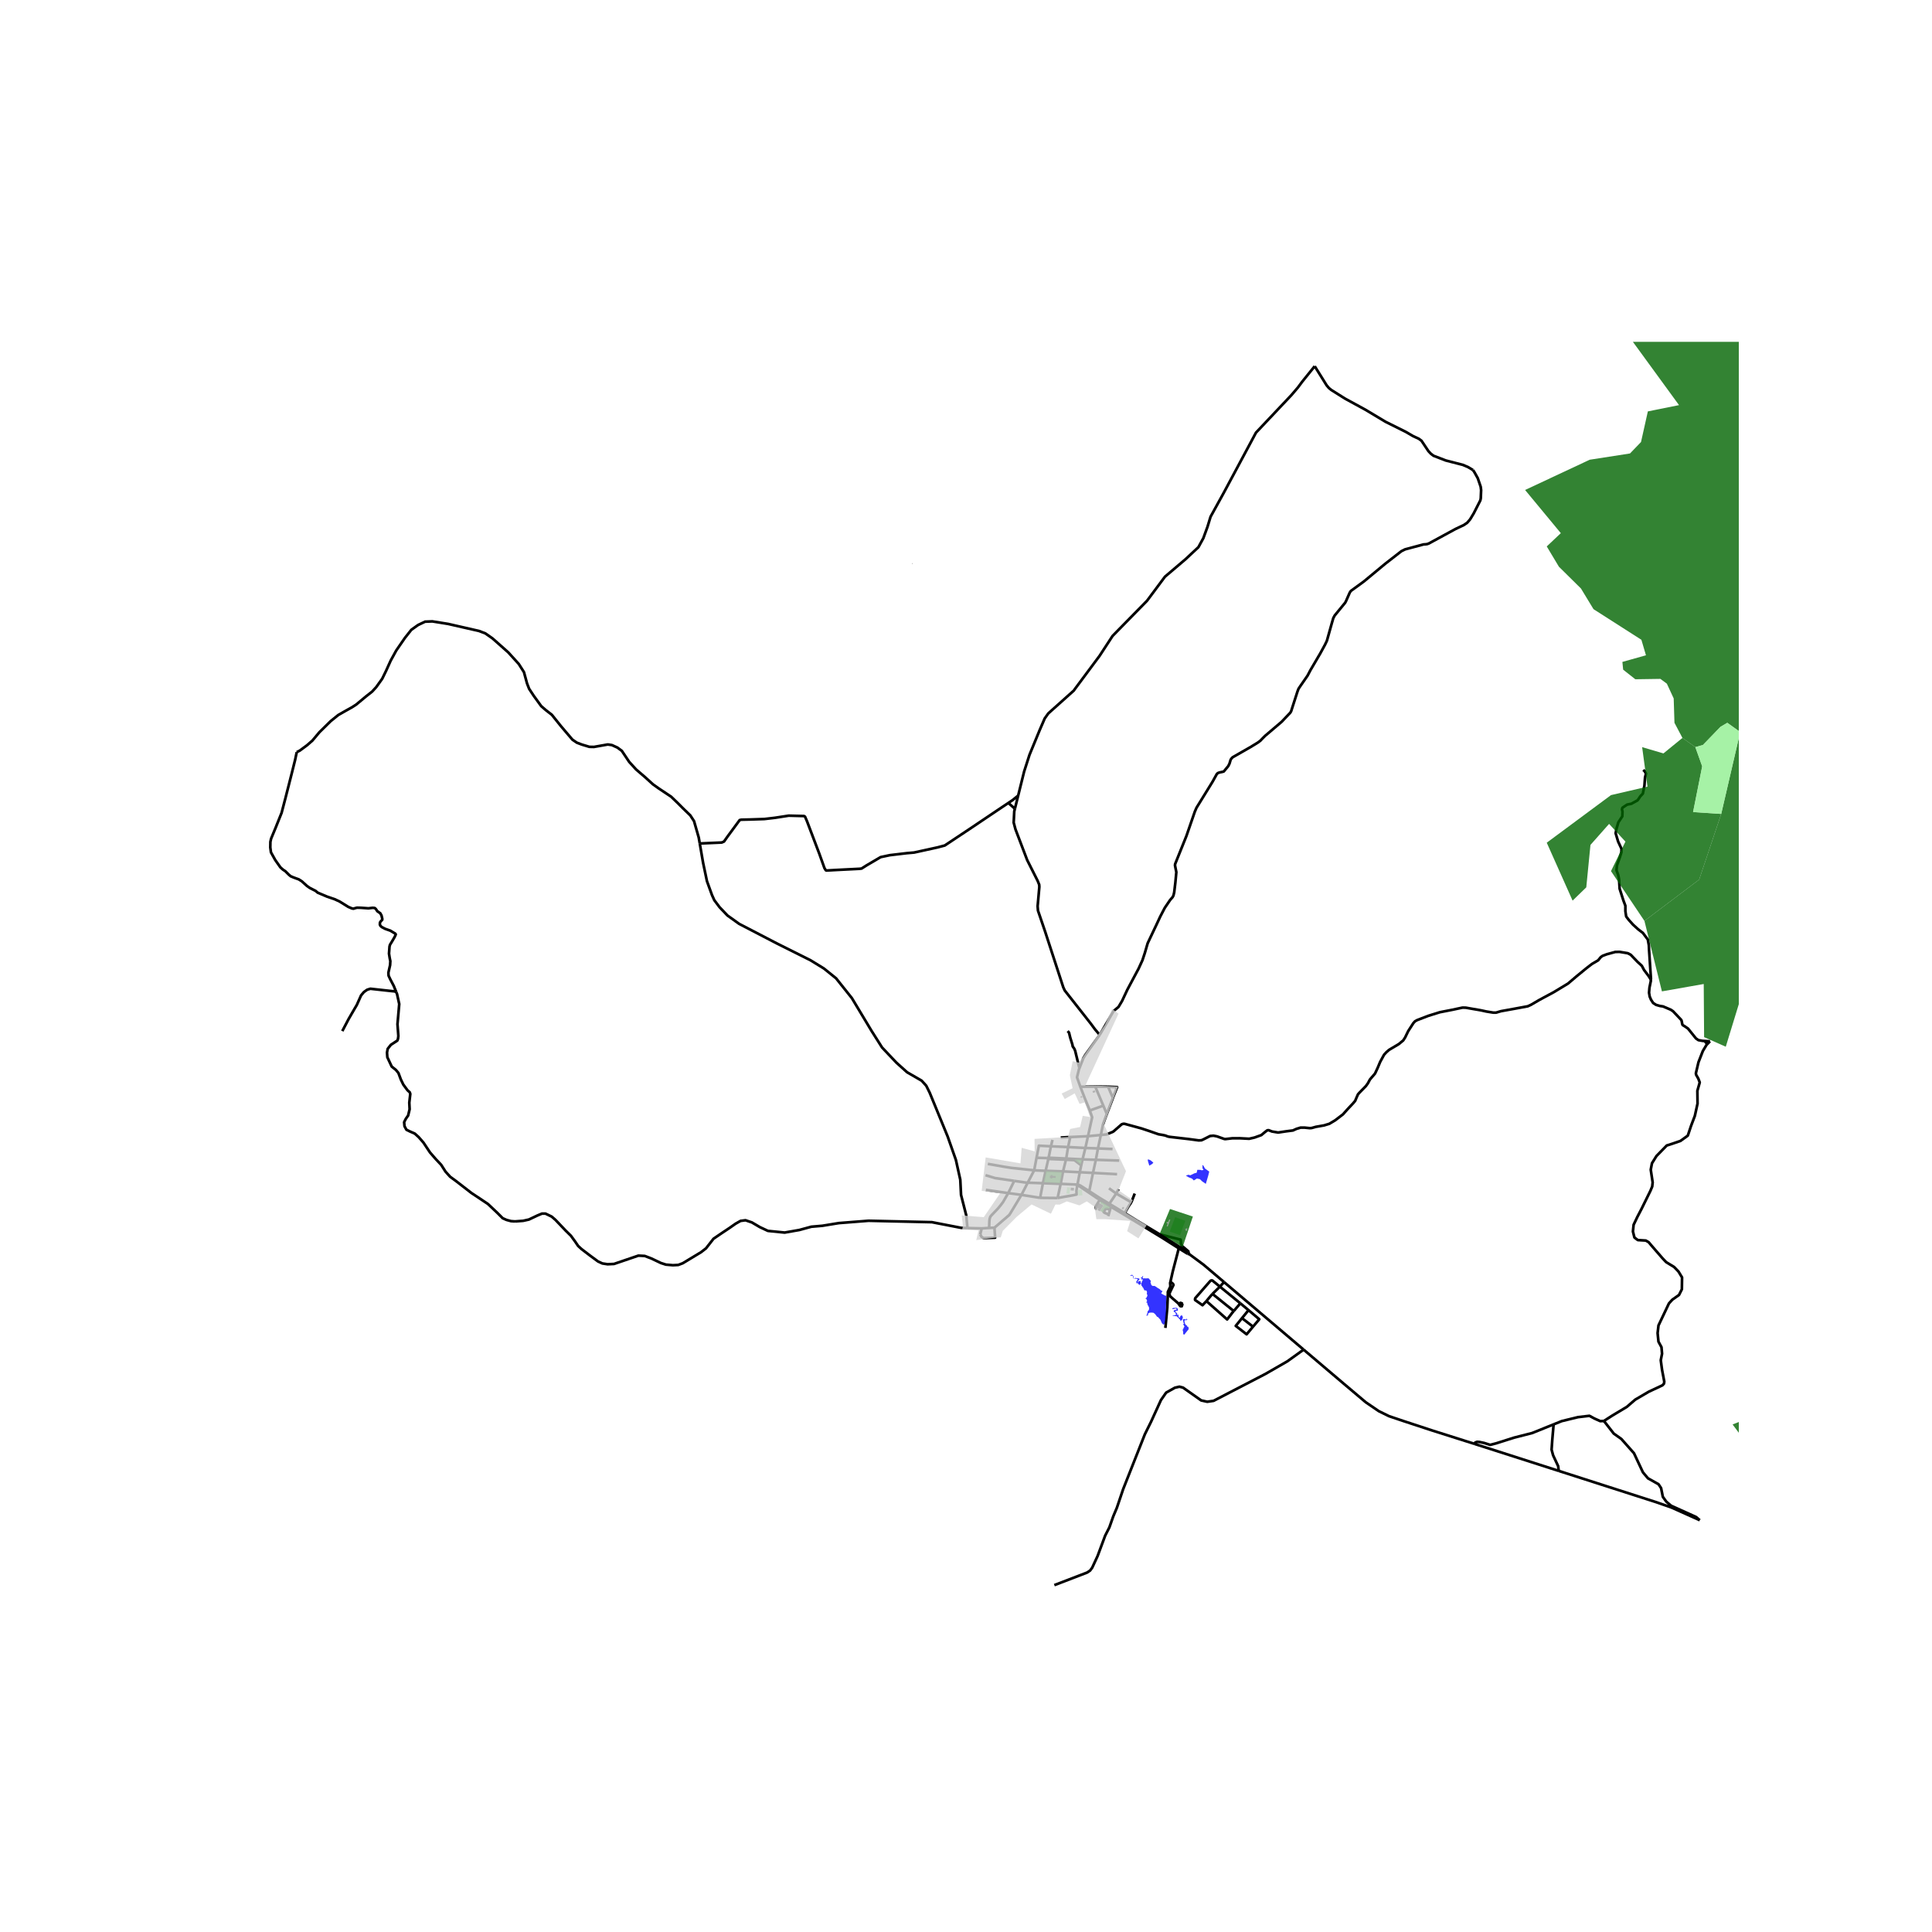 <svg xmlns="http://www.w3.org/2000/svg" width="960" height="960" viewBox="0 0 720 720"><defs><style>*{stroke-linejoin:round;stroke-linecap:butt}</style></defs><g id="figure_1"><path id="patch_1" d="M0 720h720V0H0z" style="fill:#fff"/><g id="axes_1"><path id="patch_2" d="M90 599.814h558V127.386H90z" style="fill:#fff"/><g id="LineCollection_1"><path d="m401.49 441.725.066-.35M394.132 446.458l5.911-1.045 1.168-.256-.049-1.556.328-1.876M401.49 441.725l.783.366 7.07 4.762M401.49 441.725l-.523-.29M365.862 457.784l-5.335-.131M365.862 457.784l2.758-.169M365.862 457.784l-.555 2.22M383 440.756l5.667.197M383 440.756l-2.33 4.533M383 440.756l2.406-4.61M377.982 440.081l4.048.594.97.081M370.596 457.515l-1.976.1M380.67 445.29l-3.565 5.916-.948 1.545-4.807 4.14-.754.624" clip-path="url(#pa31fa48bcc)" style="fill:none;stroke:#000"/><path d="m365.307 460.005.443.893.761.516 4.347-.17-.262-3.73M443.273 467.435l-.379-.656M456.168 477.797l-7.646-6.48-5.249-3.882M443.273 467.435l-.706-.198M580.896 548.156l36.36 11.672 5.613 1.96 10.599 4.747M597.736 529.555l3.657 4.691 2.832 2.01 4.71 5.31 3.33 7.114 1.876 2.234 3.948 2.217.947 1.435.655 3.248 1.284 1.795 1.806 1.53 9.313 4.21 1.374 1.186M398.853 423.74l6.611-.308M398.853 423.74l-.806 3.736M398.853 423.74l-3.558.194M385.406 436.146l.88-4.679M385.406 436.146l4.27.185M368.131 433.745l5.843 1.031 2.98.468 8.452.902M396.17 436.544l1.078-4.36M396.17 436.544l-.886 4.647M396.17 436.544l6.241.314M396.17 436.544l-6.495-.213M416.305 437.591l-8.981-.488M405.927 443.93l1.397-6.827M405.927 443.93l-3.308-2.102-1.063-.452M405.927 443.93l3.757 2.42M407.324 437.103l1.068-4.877M407.324 437.103l-4.913-.245M408.392 432.226l.79-4.236M408.392 432.226l8.694.286M408.392 432.226l-4.954-.161M403.438 432.065l1.045-4.245M403.438 432.065l-.502 2.212M403.438 432.065l-2.96-.147M397.248 432.185l.095-.431M397.248 432.185l3.17.169M397.248 432.185l-6.554-.278M386.287 431.467l3.859.111M391.65 427.194l-4.49-.227-.873 4.5M387.62 446.4l1.047-5.447M387.62 446.4l-6.95-1.11M387.62 446.4l6.512.058M388.667 440.953l1.008-4.622M388.667 440.953l6.617.238M389.675 436.331l1.019-4.424M390.796 431.445l-.054.24-.048.222M390.694 431.907l-.548-.329M392.234 424.794l-.583 2.4M391.65 427.194l-.854 4.251M391.65 427.194l6.397.282M398.047 427.476l-.704 4.278M398.047 427.476l6.436.344M404.483 427.82l.981-4.388M404.483 427.82l4.698.17M409.181 427.99l1.067-5.018M409.181 427.99l5.433.214M394.132 446.458l1.152-5.267M375.735 444.636l-8.333-1.212M375.735 444.636l4.935.653M375.735 444.636l2.247-4.555M368.62 457.615l.09-2.566.087-.78.27-.838.41-.503 2.425-2.531.949-1.157.948-1.255 1.936-3.35M402.606 404.995l5.552-.064M402.26 398.095l-.164.415-.727 2.98 1.237 3.505M406.142 413.848l-1.82-4.44-1.716-4.413M408.158 404.931l4.798.05M408.158 404.931l3.016 7.122M412.478 415.15l2.268-5.969M412.478 415.15l-1.304-3.097M410.248 422.972l.796-3.898 1.017-2.826.417-1.097M406.142 413.848l5.032-1.795M405.464 423.432l.92-4.197.638-2.87-.88-2.517M412.956 404.98l1.79 4.201M414.746 409.181l.105-.326 1.482-3.71-3.377-.165M367.27 437.961l3.555 1.071 7.157 1.05M413.428 448.614l2.557-3.823M413.428 448.614l-3.744-2.264M413.428 448.614l5.713 3.45M415.985 444.791l.897-1.623M415.985 444.791l5.62 3.287M415.985 444.791l-2.697-1.95M421.605 448.078l1.28-3.277M419.141 452.065l1.477-2.545.987-1.442M419.141 452.065l4.553 2.83M400.477 431.918l-3.134-.164M400.477 431.918l-.06.436M402.936 434.277l-.525 2.581M402.936 434.277l-2.518-1.923M410.248 422.972l-4.784.46M615.154 364.98l-.721-1.183-1.735-2.298-.77-1.44-.173-.234-1.492-1.368-2.554-2.655-1.12-.572-3.019-.498-1.602.034-3.125.85-1.567.585-.7.473-.991 1.212-2.31 1.357-2.01 1.547-3.665 2.998-3.249 2.76-5.285 3.195-5.339 2.87-3.187 1.857-1.194.541-5.002.928-4.958.894-1.877.55-1.07-.017-2.541-.413-2.046-.447-3.204-.55-2.444-.43-1.213-.008-3.833.817-4.568.893-4.303 1.34-4.178 1.607-.78.438-.61.671-1.921 2.982-1.16 2.388-.69 1.066-1.62 1.357-3.7 2.2-1.001.885-.833.911-1.451 2.673-.93 2.225-.982 2.105-1.169 1.367-.744.876-.735 1.375-.77 1.065-2.31 2.363-.629.705-.682 1.547-.362.884-.726.86-1.921 2.045-1.912 2.13-2.904 2.218-2.16 1.289-1.975.601-3.072.541-1.513.422-.664.068-1.948-.197h-1.567l-1.531.464-1.284.584-2.594.335-2.939.439-2.275-.379-1.257-.49-.487.035-.841.619-1.381 1.168-2.523.91-2.019.465-3.585-.189-2.692.009-2.611.3-.398-.043-2.763-.98-1.265-.24-1.248.112-2.657 1.34-.584.25-1.018.05-3.54-.48-7.18-.825-.726-.129-1.01-.386-.92-.198-1.594-.266-3.497-1.221-2.886-.962-6.25-1.71-.496-.017-.61.202-2.98 2.603-.376.228-2.265.934-2.138.205M395.284 441.19l5.683.246M402.26 398.095l1.476-3.747.755-1.243 5.345-7.448M378.224 301.395l-.24.97-.213 4.194.672 2.509 4.356 11.446 3.913 7.768.566 1.41.054.842-.638 7.166.124 1.633 2.638 7.751 6.8 20.864.557 1.194 9.676 12.314 1.638 2.216 1.709 1.985" clip-path="url(#pa31fa48bcc)" style="fill:none;stroke:#000"/><path d="m548.93 175.162.479.705 1.301 2.32 1.089 3.171.168 1.29-.132 3.085-.16.748-2.47 4.846-1.354 2.243-1.063 1.23-1.186.824-.78.378-2.398 1.135-9.906 5.384-.594.227-.606.086-.801.052-6.87 1.839-1.363.67-5.994 4.658-8.047 6.67-4.807 3.497-.407.601-1.434 3.248-.301.56-3.878 4.735-.522.962-.55 1.882-1.84 6.565-.726 1.521-1.709 3.137-3.7 6.308-1.09 2.071-2.62 3.781-.743 1.109-.38 1.006-2.126 6.6-.212.695-.319.567-3.24 3.42-6.161 5.234-.939.945-.841.877-.938.696-2.63 1.607-6.754 3.867-.434.455-.3.438-.452 1.487-.461.92-1.655 1.993-.346.104-1.283.274-.584.224-.363.318-1.603 2.887-5.993 9.72-.637 1.486-3.117 9.023-2.523 6.273-1.664 4.133-.071.49.088.515.417 2.08-.355 3.781-.442 3.721-.275 1.177-.318.62-.925 1.06-1.988 2.926-1.708 3.283-1.32 2.835-3.354 7.081-1.063 3.643-.885 2.682-1.452 3.162-4.179 7.837-1.947 4.158-1.354 2.27-1.833 1.511-1.877 3.265-3.284 5.611M390.796 431.445l-.65.133M390.796 431.445l6.547.309M402.411 436.858l-.855 4.518M423.694 454.895l-.335.462M423.694 454.895l8.483 5.108M409.684 446.35l-.341.503M435.243 481.799l-.034-.314.955-2.023-.089-1.34.106-.413M439.3 465.212l-2.232 8.557-.887 3.94" clip-path="url(#pa31fa48bcc)" style="fill:none;stroke:#000"/><path d="m435.882 481.864 1.432-2.986-.168-.438-.965-.731M435.243 481.799l.639.065M434.312 494.88l.7-7.57.23-5.511M409.343 446.853l.48.334M442.894 466.779l-9.348-5.951-1.369-.825" clip-path="url(#pa31fa48bcc)" style="fill:none;stroke:#000"/><path d="m442.894 466.779-.029-.454-2.38-2.007-.371-.79-.036-.997-.07-.55-7.83-1.978M442.567 467.237l.327-.458M442.567 467.237l-3.268-2.025M423.359 455.357l9.69 5.885 6.25 3.97M413.994 449.74l4.853 2.883 4.512 2.734M439.227 485.829l-2.02-1.753-1.185-1.048-.184-.847.044-.317M439.227 485.829l.495.67.283.284.39-.017.161-.546-.133-.481-.453-.133-.743.223" clip-path="url(#pa31fa48bcc)" style="fill:none;stroke:#000"/><path d="m439.227 485.829.743-.223.453.133.133.48-.161.547-.39.017-.283-.283-.495-.671M413.013 453.225l.19-.686M413.69 450.777l.304-1.038M413.69 450.777l-.487 1.762M413.203 452.54l-.782-.243-.726-.3-.399-.31.682-1.09.487-.198.424.146.8.232M456.168 477.797l29.649 25.171M456.168 477.797l-1.54 1.7M454.628 479.498l-2.77 2.699M454.628 479.498l7.618 6.21M449.598 484.88l-1.457 1.534-2.757-1.934-.036-.323.089-.368 5.644-6.457.352-.171.373.033 2.822 2.304M459.781 488.586l-.457.53-2.005 2.598-7.721-6.834" clip-path="url(#pa31fa48bcc)" style="fill:none;stroke:#000"/><path d="m451.858 482.197-.862.985-1.398 1.698M465.283 488.253l-2.421 2.98M465.283 488.253l-3.037-2.545M466.96 494.416l2.338-2.767-4.015-3.396M451.858 482.197l7.923 6.39M466.96 494.416l-4.098-3.183M462.862 491.233l-2.337 2.886 4.05 3.135 2.384-2.838M459.781 488.586l2.465-2.878M409.824 447.187l3.27 2.014.9.538M408.817 450.69l-.356-.251-.157-.788 1.52-2.464M402.26 398.095l-1.578-6.5-.318-.756-.602-.894-.107-.652-.814-2.612-.452-1.857-.505-.584M162.389 431.952l2.029 2.151 1.593 2.502 1.744 1.937 2.072 1.516 5.843 4.52 6.14 4.086 3.412 3.217 2.124 2.114 1.381.619 1.7.464 1.452.103M360.527 457.653l-2.322-.068-10.91-2.115-23.623-.53-11.077.868-6.143 1.005-4.105.351-4.428 1.21-5.507.965-6.235-.626-3.025-1.419-2.95-1.737-2.38-.806-1.84.24-1.825 1.032-2.337 1.632-3.045 2.028-2.869 1.959-2.797 3.574-1.859 1.444-6.8 4.107-1.699.636-1.965.103-2.62-.223-1.878-.602-3.576-1.7-2.444-.929-2.354-.12-9.085 3.096-2.389.117-1.956-.301-1.602-.73-3.081-2.269-3.078-2.352-1.278-1.172-1.097-1.613-1.576-2.166-1.96-1.923-3.786-3.992-1.425-1.233-2.303-1.115-1.327-.003-1.7.705-3.151 1.495-2.176.486-3.065.219M147.66 369.7l.291.697.833 3.772-.656 7.528.328 4.39-.133 1.066-.239.636-2.426 1.59-1.186 1.503-.248 1.375.124 1.736 1.629 3.48 1.558 1.254.938 1.126.904 2.423.929 1.925 1.55 2.105.85.765.194.61-.371 3.257.123 2.44-.549 2.328-.885 1.272-.611 1.22.133 1.495.726 1.333 1.169.575 1.956.868 1.408 1.272 1.814 2.079 2.426 3.652 2.15 2.48M260.782 314.34l1.247 7.222 1.434 6.823 1.894 5.225.85 1.873 1.948 2.595 2.94 3.094 4.372 3.128 13.97 7.253 12.607 6.306 5.01 3.077 4.533 3.66 5.878 7.373 7.33 12.202 3.931 6.204 5.365 5.671 3.966 3.558 5.435 3.144 1.691 1.874 1.302 2.629 6.675 16.274 3.08 8.765 1.63 7.355.283 5.671 1.947 7.63.427 4.707M485.817 502.968l-6.08 4.367-8.127 4.675-19.334 10.035-2.373.344-2.266-.498-6.755-4.769-1.354-.344-1.682.387-3.258 1.821-1.93 2.767-3.718 8.145-2.284 4.606-8.074 20.423-2.355 6.968-1.345 3.196-1.453 4.124-1.558 3.059-2.832 7.612-2.019 4.365-.775 1.043-1.101.744-12.217 4.691" clip-path="url(#pa31fa48bcc)" style="fill:none;stroke:#000"/><path d="m533.828 533.129-10.887-3.577-5.317-1.795-3.8-1.867-4.835-3.299-8.413-7.097-14.76-12.526M533.828 533.129l15.687 4.966M400.967 441.436l.589-.06M580.896 548.156l-.21-1.76-1.886-4.039-.566-2.105.256-3.695.494-5.731M597.736 529.555l-1.363.06-2.187-.98-1.859-1.005-4.249.498-6.073 1.478-3.021 1.22" clip-path="url(#pa31fa48bcc)" style="fill:none;stroke:#000"/><path d="m549.515 538.095.248-.498.708-.275.92.068 1.718.362 2.24.712 2.258-.584 6.63-2.105 6.737-1.718 8.01-3.231M580.896 548.156l-31.381-10.06M636.248 389.112l-.272.279-1.368 2.273-1.629 4.176-.974 4.133.098.576.806 1.418.54 1.418-.886 3.127.062 4.76-1 4.572-1.408 3.712-1.222 3.66-2.735 1.977-3.08 1.057-2.028.644-3.842 3.936-1.664 2.68-.46 2.39.717 4.742-.169 1.538-.655 1.573-3.364 6.84-1.514 2.904-1.399 2.946-.256 2.5.566 2.253 1.258.944 2.983.181 1.053.61 1.47 1.735 3.7 4.262 1.363 1.444 2.94 1.787 1.642 1.705 1.332 2.196-.07 4.425-1.063 2.114-2.505 1.77-1.249 1.383-3.895 8.214-.327 2.853.319 3.18 1.124 2.06.212 2.433-.478 2.432.478 3.573.833 4.391-.111.76-.58.623-5.1 2.39-5.046 2.955-3.133 2.698-5.419 3.247-3.107 1.994M127.554 384.266l2.39-4.546 2.258-3.893.77-1.306 1.586-3.557 1.053-1.255 1.23-.867 1.19-.365 8.008.88 1.027.095.594.248M110.588 280.307l-.606 2.878-1.266 5.07-2.337 9.169-1.435 5.491-2.319 5.792-1.593 3.833-.266 1.203-.035 2.079.247 1.822 1.612 2.887 1.907 2.707.925.825.93.628 1.266 1.262.69.585 1.214.516 1.832.661 1.133.722 1.894 1.719 1.107.773 2.107 1.066.797.67 3.515 1.486 2.797.954 1.859.86 3.213 1.993 1.346.576.602.111.62-.197.7-.18 1.398.034 2.868.198 1.62-.19.762.09.411.392.527.799 1.098.756.451.825.293 1.26-.023.351-.615.636-.226.391-.04.726.19.464.497.473 1.27.67 1.952.688 1.882 1.138.14.275-.424.945-1.221 2.08-.505.79-.186.705-.186 2.62.265 1.702.23 1.1-.088 1.47-.638 2.844.072 1.108.61 1.298 1.32 2.518.778 1.916.134.36M379.439 296.497l2.227-8.981 2-6.222 3.807-9.246 1.86-4.297 1.336-1.882 9.517-8.516.39-.568 9.206-12.374 2.198-3.367M489.954 136.471l-4.666 5.784-1.602 2.157-2.373 2.785-13.244 14.026-12.04 22.481-4.887 8.87-1.15 3.763-1.54 4.211-1.842 3.37-4.816 4.502-7.649 6.498-6.657 8.937-12.872 13.148-2.636 4.04M548.93 175.162l-1.858-1.109-1.904-.808-6.374-1.64-4.568-1.763-.965-.73-.938-.997-2.559-3.841-1-.757-2.187-1.014-2.637-1.538-7.544-3.756-7.506-4.495-7.596-4.142-5.152-3.24-.912-.739-.841-1.006-2.497-4.022-1.938-3.094M378.224 301.395l1.215-4.898M378.224 301.395l-2.434-2.16M260.782 314.34l8.17-.356.868-.362 1.256-1.787 4.568-6.205.602-.154 3.134-.069 5.485-.18 3.979-.465 5.1-.79 5.71.146.353.215.726 1.684 4.613 12.177 1.903 5.31.505.826.239.085 3.55-.197 8.817-.447.735-.094 1.823-1.16 5.268-3.094 3.426-.726 6.308-.748 2.74-.236 8.71-1.908 2.727-.722 9.225-6.135 10.64-7.15 3.828-2.562M379.439 296.497l-2.111 1.71-1.538 1.029M635.248 387.947l-.782-.047-1.522-.275-.92-.644-2.949-3.66-1.239-.86-.744-.43-.168-.386-.213-1.126-.15-.413-3.045-3.23-.85-.576-2.904-1.237-1.142-.164-1.46-.42-1.098-.714-.797-1.237-.478-1.152-.239-1.426.15-1.83.523-2.595-.067-.546M612.388 286.931l.531.482.496.893-.354 1.393-.23 3.076-.585 2.974-.92.98-1.046 1.529-2.318 1.272-1.594.326-1.735 1.169-.177.618.194.808-.07 1.787-1.47 2.218-.673 2.32-.336 1.735.92 3.094 1.276 2.75-.054 1.255-.566 1.839-1.098 3.076-.16 1.787.62 1.736.337 1.616.212 3.523 1.381 4.314.761 2.045v2.01l.301 1.994.939 1.238 1.611 1.804 1.877 1.701 1.788 1.375 1.841 2.458.39 2.13.071 1.582.717 10.974-.11.167M636.248 389.112l1.021-1.045M636.248 389.112l-1-1.165M635.248 387.947l2.021.12M260.782 314.34l-.382-2.213-1.753-6.118-1.399-2.148-2.62-2.527-2.054-2.062-2.46-2.372-4.622-3.076-2.196-1.565-2.868-2.612-3.4-2.922-2.549-2.801-2.745-4.108-1.646-1.22-2.054-.928-1.523-.224-5.17.911-1.7-.034-2.797-.842-1.859-.705-1.647-1.117-4.267-5.019-3.417-4.262-2.23-1.736-1.718-1.478-2.78-3.833-1.735-2.63-.78-2.01-1.15-4.211-1.948-3.059-3.912-4.315-5.879-5.207-2.656-1.856-2.337-.894-11.526-2.63-5.896-.945-2.692.103-2.602 1.237-2.532 1.805-2.39 3.025-3.223 4.675-2.071 3.781-1.736 3.833-1.433 2.939-2.232 3.111-1.505 1.65-2.23 1.753-3.772 3.128-1.558.997-2.196 1.22-2.868 1.633-2.868 2.32-4.178 4.108-2.603 3.11-2.019 1.754-2.656 1.96-1.155.593" clip-path="url(#pa31fa48bcc)" style="fill:none;stroke:#000"/></g><g id="PatchCollection_1"><path d="m433.543 493.604-.531-.481-.562-1.306-.996-1.066-.213.018-.777-1.07-.637-.48-.815-.069-.673.069-.32.175-.193.289.033.4-.227.195-.434-.012-.046-.201.19.047.164-.408v-.292l.16-.262-.001-.426.318-.36.215-.21-.002-.375.07-.275-.176-.532-.443-.774-.141-.773-.282.065.053-.344.213-.224-.054-.309-.159-.172.035-.24-.159-.155-.265-.034.159-.327h.159l.177-.292.23-.533-.09-.442-.157-.245.106-.585-.177-.515-.266-.223-.213.12-.371-.172-.248-.567-.177-.206v-.24l-.336-.156-.018-.326-.301-.172v-.395l-.018-.224-.213-.051-.283.258-.265.12-.23-.206-.408-.481-.247.086-.25-.065.089-.344-.14-.176.23-.223.157-.305.126-.194.034-.305-.355-.017-.247-.103-.301.035-.282-.09-.409-.013-.106-.293.089-.377-.178-.207-.16-.155-.3-.017-.281.1-.215.02.161-.244.319-.172.425.069.106.205.158.211.194.172-.141.292-.016.22.141.085.211.073.374-.193.671.159.337-.034.267.132.246.074.072.202-.25.159-.158.223-.16.258-.141.154-.034.202.086.177.107-.017-.018-.19.108-.141.335-.271.194.189.303-.056.087.262-.089.258-.017.206.214.133.122-.133.089-.257.035-.224.407-.808-.16-.138-.176.087-.124-.043-.026.224-.116.026-.009-.164.055-.142.062-.06.06-.081-.086-.16-.126-.004-.053-.086-.177-.051.07-.12.257-.086.187-.155.063-.1.053-.145.151-.103.184-.099-.053.232-.08.103-.009.215-.124.155.116.111.15.103.398.052.143-.22.185.211.15.01.629-.07.586.047.3.395.249.276.246.244-.123.323-.052.36.192.296.02.375.283.343.423.228.374-.073.443.12 1.098.756.513.275.584.55.565.245-.504.894 1.575.868.206-.1.14.126-.195 6.96-.169 1.409-.168 1.185-.035.49-.204.516-.141.077-.045.146zM442.254 491.25l-.036.379-.124.12-.832-.137-.266-.018-.141.206.017.258.196.963.204.133-.045.21h-.284v.19l.142.171.283.619.178.224-.284-.087-.3.774-.231.343.141.533.09.447-.054.395.16.327.265.103 1.628-2.028.054-.378-.16-.155.071-.257-.23-.173h-.247l-.072-.446-.3-.035-.178-.274-.265-.31-.266-1.1.106-.206.62-.068h.195l.195-.155zM450.645 436.621l-.39 1.581-.885 2.99-1.345-.927-.85-.826-1.133-.24-1.133.722-.674-.687-1.239-.482-1.062-.618.949-.332.715.194 1.488-.722.878-.228.248-1.1 1.168.034.432.16.702-.125-.418-.734.07-.55-.141-.516.425.138.602 1.1zM428.316 434.406l1.101-.655.407-.48-.992-.826-.672-.309h-.46l.14.704zM436.836 487.659l.54-.245.674-.017.353-.052.443.241.132.451-.035.447-.78.034-.141.155.106.292.301.275.223.185.078.313-.07.43.318-.223.212.017.054.842.319.258.159-.086.124-.43.275-.28.213-.068.167-.202v.326l.186.237.15.314-.23.859-.266.326-.389.138-.178-.24.036-.207-.247-.103-.23-.344-.32-.257-.442-.499-.479-.051-.46-.086-.495-.017-.266-.121.577-.09.654-.12.22-.254-.3-.446-.089-.259-.283-.137-.283-.224.053-.343.452-.245.514-.051.132-.185-.142-.206-.284-.138-.123.155h-.319l-.336.137-.443-.017z" clip-path="url(#pa31fa48bcc)" style="fill:#00f;fill-opacity:.8"/></g><g id="PatchCollection_2"><path d="m611.98 278.441 1.983 14.712-13.597 3.163-23.939 17.736 9.633 21.586 5.098-4.95 1.559-15.811 6.94-7.837 6.091 6.6-5.382 10.998L612.83 343.2l20.396-15.399 8.215-24.474-10.48-.687 3.398-17.05-2.55-7.149-4.815-3.437-7.082 5.774z" clip-path="url(#pa31fa48bcc)" style="fill:#006400;fill-opacity:.8"/><path d="m679.403 106.563 1.417-5.5-1.133-2.613-8.5 3.988-2.123-2.063 1.132-8.526-3.4-4.95-2.69 1.512-2.408 8.251-2.833 1.238-4.391-7.976-2.55-1.237-2.833 1.1-8.64 8.113-8.357-2.2-11.615 5.912-8.782-1.924-2.691 1.65-11.049 11.55 27.763 38.09-11.615 2.338-2.55 11.413-4.107 4.263-15.014 2.337-24.08 11.275 13.315 16.088-5.242 4.95 4.533 7.562 8.215 8.113 4.675 7.7 17.847 11.413 1.7 5.775-8.782 2.475.283 2.887 4.533 3.575 9.348-.138 2.409 1.788 2.549 5.5.283 9.074 2.975 5.638 4.816 3.437 2.833-.825 6.515-6.737 2.55-1.513 4.816 3.438-7.083 30.523-8.215 24.474-20.396 15.399 6.515 26.26 15.581-2.75.141 19.798 8.074 3.575 5.808-18.973 16.572-22.41-5.524-3.576.85-7.149-6.799-4.4 4.816-15.673-4.108-5.363 9.774-19.523 4.674 2.612-.708-24.887-3.824-12.1 1.274-12.786 6.516 5.087 4.816-7.425-1.417-16.087 17.706-13.338 12.607-16.912-29.605-41.39-3.4-31.901zM670.621 417.58l6.233 28.87 17.564-2.2-15.014 25.022 4.249 15.947-11.899-1.374-10.198-15.673.283 16.223-10.765.824 4.25 24.47 11.048 1.925-1.983 11.823-18.697 7.424 10.482 14.022 15.014-14.572 19.264 6.873-13.882 16.221 15.865 16.497 32.295-41.24-7.083-19.522 18.131-16.497 22.946 8.798 13.882-23.37 18.414-7.975 23.23-20.896 9.915-36.02 29.179 13.748 13.88-9.074 2.267-19.247 8.215-28.597-18.697-2.337-.283 6.599 4.25 6.187-14.59 19.248-30.595 7.424-13.74-3.712-2.266 16.635-7.79 11.686-15.865.688-19.972 5.224 4.958 12.51 2.974 8.25-12.04 7.423-30.17-2.337-2.833-11.548 9.348-3.025-12.464-14.023-16.43-4.812-7.933-12.923z" clip-path="url(#pa31fa48bcc)" style="fill:#006400;fill-opacity:.8"/><path d="m693.568 417.167-22.947.413-2.974-34.096 7.082-7.7 1.133-18.148 20.397-2.337-7.649-13.061 8.64-20.899 20.256-.55 6.232-22.274 14.873-24.61 15.864-5.638 3.258 15.949 11.473-4.125 17.706 23.236 38.952 41.935 14.165.275 3.966-13.061 27.62 6.874-12.606 28.323-.283 6.599-26.488 21.86-10.34-16.36 11.615-14.711-6.657-10.862-29.462 22.547-13.032-25.16-13.314 9.625-1.134 17.323 9.066 12.649 22.805-6.6 14.873 6.875 1.133 15.673-13.74-3.712-13.74 17.46-15.645 4.42-3.618-7.445 1.275-15.81-6.658 2.887-7.223 25.297-4.874 5.368-17.507-7.843 20.539-19.385 2.974-14.986-6.232-23.647 6.232-25.298-21.813.275-9.065 34.372 10.765 13.748-7.932 26.122-13.598 15.948-16.43-4.812 16.005-9.074 6.515-12.236 5.525-6.461.283-8.799-8.215-3.025-2.55 15.124-22.521 1.65z" clip-path="url(#pa31fa48bcc)" style="fill:#006400;fill-opacity:.8"/></g><path id="PatchCollection_3" d="m631.81 278.441 2.55 7.15-3.399 17.05 10.481.686 7.083-30.523-4.816-3.438-2.55 1.513-6.515 6.737z" clip-path="url(#pa31fa48bcc)" style="fill:#90ee90;fill-opacity:.8"/><g id="PatchCollection_4"><path d="m400.595 432.114 2.399.06.16.188-.364 1.418-.186.078-2.019-1.581zM389.9 436.461l-.885 4.107 6.055.361.726-4.107zM410.243 447.777l-.186.13-.044.309.15.335 1.116.653-1.24 2.07 1.195.61-.027-.558.532-.927 1.806-.087.07-.524z" clip-path="url(#pa31fa48bcc)" style="fill:green;fill-opacity:.8"/></g><g id="PatchCollection_5"><path d="m401.947 445.61 1.451-.154-.212-2.165-1.452.138zM435.922 458.966l3.811 1.35 2.017-5.358-3.81-1.351zM398.58 444.947l-1.172-.133.284-2.364 1.172.132z" clip-path="url(#pa31fa48bcc)" style="fill:#90ee90;fill-opacity:.8"/></g><path id="PatchCollection_6" d="m436.021 450.557 8.527 2.813-3.817 11.382-8.446-5.207z" clip-path="url(#pa31fa48bcc)" style="fill:#006400;fill-opacity:.8"/><path id="PatchCollection_7" d="m424.264 461.504 3.055-4.895-7.693-4.626 2.513-4.743-5.302-3.691 2.789-7.067-8.18-17.323 5.205-14.229-8.322-.378-3.85-.013 12.358-26.776-2.373-1.753-2.702 5.872-9.656 14.133-2.346-.537-1.062 5.225 1.027 4.846-4.064 1.98 1.124 2.041 3.727-2.11 1.806 3.918 1.948-.55 1.938 5.445-2.717-.427-.965 4.139-3.718.755-.78 2.956-12.49.743.062 4.654-4.852-1.34-.452 5.794-12.969-2.22-1.479 12.463 6.826.975-6.055 8.833-8.215-.653.433 3.836-.22 1.457 6.054.31-.85 3.609 7.04-.913 2.097-.118.743-2.407 5.17-5.224 5.56-4.64 7.224 3.472 1.664-3.437 1.593.034 2.656-1.203 4.719 1.499L405 447.72l2.947 2.014.63 4.62h3.434l9.242.653-1.204 3.814z" clip-path="url(#pa31fa48bcc)" style="fill:#d3d3d3;fill-opacity:.8"/><g id="PatchCollection_8"><path d="m398.968 443.62 1.213.106.095-1.032-1.213-.104zM391.226 438.963l.317.017.02.178.584.035.017-.284 1.25.06.036-.697-1.25-.06.017-.274-.587-.036-.02.28-.318-.015zM418.01 450.413l.513.326.462-.687-.514-.325zM434.78 456.951l.382.14.972-2.518-.41-.149-.409 1.059-.402-.147-.196.507.43.157zM441.658 458.193l.286.091-.123.362.42.134.314-.928-.387-.123-.094.28-.32-.102zM408.593 449.92l.72.425-.342.548.896.528 1.359-2.176-1.617-.951zM664.953 641.84l.419-.156.22.556-.418.156zM339.911 209.861l.266.014-.02.372-.266-.015zM407.127 406.612l.902-.267.211.671-.902.267zM402.635 408.641l.587-.179.156.484-.586.178z" clip-path="url(#pa31fa48bcc)" style="fill:#a9a9a9;fill-opacity:.8"/></g></g></g><defs><clipPath id="pa31fa48bcc"><path d="M90 127.386h558v472.428H90z"/></clipPath></defs></svg>
